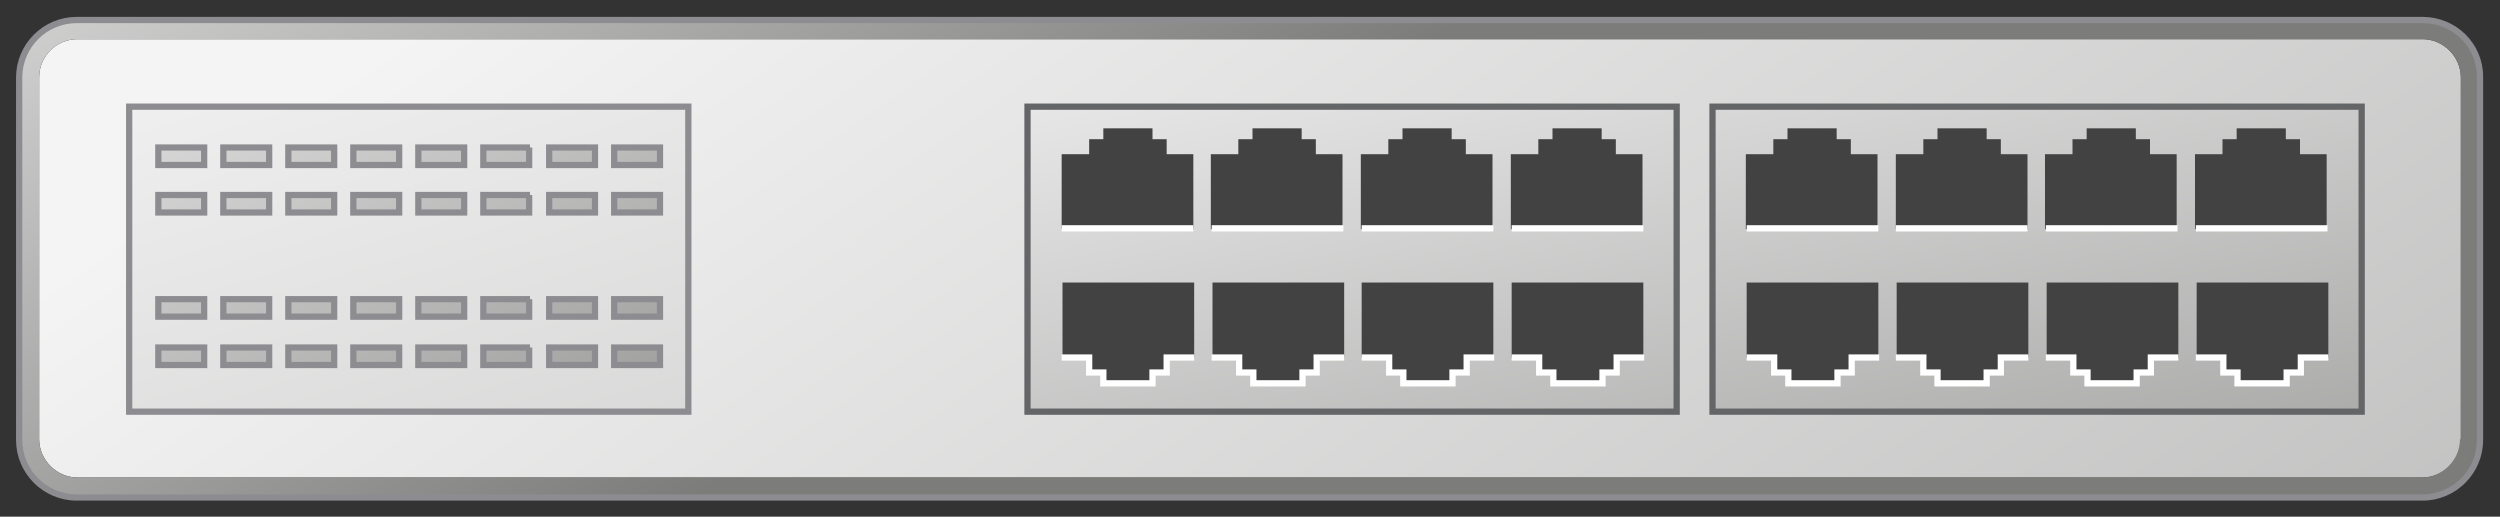 <?xml version="1.0" encoding="utf-8"?>

<!-- Copyright 2016 Siemens AG -->

<!-- Generator: Adobe Illustrator 16.0.4, SVG Export Plug-In . SVG Version: 6.00 Build 0)  -->
<!DOCTYPE svg PUBLIC "-//W3C//DTD SVG 1.1//EN" "http://www.w3.org/Graphics/SVG/1.1/DTD/svg11.dtd">
<svg version="1.1" id="Network_Switch" xmlns="http://www.w3.org/2000/svg" xmlns:xlink="http://www.w3.org/1999/xlink" x="0px"
	 y="0px" width="300px" height="62px" viewBox="0 0 300 62" enable-background="new 0 0 300 62" xml:space="preserve">
<rect x="0" y="0" width="300" height="62" fill="#333333" stroke="none"/>
<linearGradient id="Shape_1_" gradientUnits="userSpaceOnUse" x1="104.11" y1="-34.998" x2="365.11" y2="341.002">
	<stop  offset="0" style="stop-color:#F4F4F4"/>
	<stop  offset="1" style="stop-color:#7C7C7B"/>
</linearGradient>
<path id="Shape_134_" fill="url(#Shape_1_)" d="M9.3,57.3c-2.5,0-4.6-2.1-4.6-4.6V9.3c0-2.6,2.1-4.6,4.6-4.6h281.4
	c2.5,0,4.6,2.1,4.6,4.6v43.4c0,2.5-2.1,4.6-4.6,4.6H9.3z"/>
<linearGradient id="Frame_1_" gradientUnits="userSpaceOnUse" x1="68.282" y1="-100.35" x2="144.335" y2="21.938">
	<stop  offset="0" style="stop-color:#FFFFFF"/>
	<stop  offset="1" style="stop-color:#7C7C7B"/>
</linearGradient>
<path id="Frame_20_" fill="url(#Frame_1_)" d="M290.7,2.4H9.2c-3.8,0-6.9,3.1-6.9,6.9v43.5c0,3.8,3.1,6.9,6.9,6.9h281.5
	c3.8,0,6.9-3.1,6.9-6.9V9.2C297.6,5.4,294.5,2.4,290.7,2.4z M295.2,52.7c0,2.5-2.1,4.6-4.6,4.6H9.3c-2.5,0-4.6-2.1-4.6-4.6V9.3
	c0-2.6,2.1-4.6,4.6-4.6h281.4c2.5,0,4.6,2.1,4.6,4.6V52.7z"/>
<path id="Outline_1_" fill="none" stroke="#8C8C91" stroke-width="0.75" stroke-miterlimit="10" d="M290.7,2.4H9.2
	c-3.8,0-6.9,3.1-6.9,6.9v43.5c0,3.8,3.1,6.9,6.9,6.9h281.5c3.8,0,6.9-3.1,6.9-6.9V9.2C297.6,5.4,294.5,2.4,290.7,2.4z"/>
<g id="Network_Ports_1_">
	<linearGradient id="Panel_1_" gradientUnits="userSpaceOnUse" x1="192.961" y1="-18.323" x2="222.17" y2="120.653">
		<stop  offset="0" style="stop-color:#F4F4F4"/>
		<stop  offset="1" style="stop-color:#7C7C7B"/>
	</linearGradient>
	<path id="Panel_3_" fill="url(#Panel_1_)" stroke="#646567" stroke-width="0.75" stroke-miterlimit="10" d="M201.2,49.4h-77.9V12.8
		h77.9V49.4z M283.4,12.8h-77.9v36.6h77.9V12.8z"/>
	<path id="Ports_1_" fill="#424242" d="M143.2,18.5v9h-15.8v-9h3.3v-1.8h1.7v-1.3h5.9v1.3h1.7v1.8H143.2z M157.9,18.5v-1.8h-1.7
		v-1.3h-5.9v1.3h-1.7v1.8h-3.3v9h15.8v-9H157.9z M175.9,18.5v-1.8h-1.7v-1.3h-5.9v1.3h-1.7v1.8h-3.3v9h15.8v-9H175.9z M193.9,18.5
		v-1.8h-1.7v-1.3h-5.9v1.3h-1.7v1.8h-3.3v9h15.8v-9H193.9z M184.6,42.9v1.8h1.7V46h5.9v-1.3h1.7v-1.8h3.3v-9h-15.8v9H184.6z
		 M166.6,42.9v1.8h1.7V46h5.9v-1.3h1.7v-1.8h3.3v-9h-15.8v9H166.6z M148.7,42.9v1.8h1.7V46h5.9v-1.3h1.7v-1.8h3.3v-9h-15.8v9H148.7z
		 M130.7,42.9v1.8h1.7V46h5.9v-1.3h1.7v-1.8h3.3v-9h-15.8v9H130.7z M222.1,18.5v-1.8h-1.7v-1.3h-5.9v1.3h-1.7v1.8h-3.3v9h15.8v-9
		H222.1z M240.1,18.5v-1.8h-1.7v-1.3h-5.9v1.3h-1.7v1.8h-3.3v9h15.8v-9H240.1z M258,18.5v-1.8h-1.7v-1.3h-5.9v1.3h-1.7v1.8h-3.3v9
		h15.8v-9H258z M276,18.5v-1.8h-1.7v-1.3h-5.9v1.3h-1.7v1.8h-3.3v9h15.8v-9H276z M266.8,42.9v1.8h1.7V46h5.9v-1.3h1.7v-1.8h3.3v-9
		h-15.8v9H266.8z M248.8,42.9v1.8h1.7V46h5.9v-1.3h1.7v-1.8h3.3v-9h-15.8v9H248.8z M230.8,42.9v1.8h1.7V46h5.9v-1.3h1.7v-1.8h3.3v-9
		h-15.8v9H230.8z M212.8,42.9v1.8h1.7V46h5.9v-1.3h1.7v-1.8h3.3v-9h-15.8v9H212.8z"/>
	<path id="Reflection_Lines_1_" fill="none" stroke="#FFFFFF" stroke-width="0.75" stroke-miterlimit="10" d="M127.4,27.4h15.8
		 M145.4,27.4h15.8 M163.4,27.4h15.8 M181.4,27.4h15.8 M127.4,42.9h3.3v1.8h1.7V46h5.9v-1.3h1.7v-1.8h3.3 M145.4,42.9h3.3v1.8h1.7
		V46h5.9v-1.3h1.7v-1.8h3.3 M163.4,42.9h3.3v1.8h1.7V46h5.9v-1.3h1.7v-1.8h3.3 M181.4,42.9h3.3v1.8h1.7V46h5.9v-1.3h1.7v-1.8h3.3
		 M209.6,27.4h15.8 M227.5,27.4h15.8 M245.5,27.4h15.8 M263.5,27.4h15.8 M209.6,42.9h3.3v1.8h1.7V46h5.9v-1.3h1.7v-1.8h3.3
		 M227.5,42.9h3.3v1.8h1.7V46h5.9v-1.3h1.7v-1.8h3.3 M245.5,42.9h3.3v1.8h1.7V46h5.9v-1.3h1.7v-1.8h3.3 M263.5,42.9h3.3v1.8h1.7V46
		h5.9v-1.3h1.7v-1.8h3.3"/>
</g>
<g id="LCD_Panel_1_">
	<linearGradient id="Panel_4_" gradientUnits="userSpaceOnUse" x1="37.267" y1="-7.87" x2="127.267" y2="289.463">
		<stop  offset="0" style="stop-color:#F4F4F4"/>
		<stop  offset="1" style="stop-color:#7C7C7B"/>
	</linearGradient>
	
		<rect id="Panel_2_" x="15.5" y="12.8" fill="url(#Panel_4_)" stroke="#8C8C91" stroke-width="0.75" stroke-miterlimit="10" width="67.1" height="36.6"/>
	<linearGradient id="LCD_Lights_2_" gradientUnits="userSpaceOnUse" x1="23.256" y1="-18.428" x2="78.433" y2="86.716">
		<stop  offset="0" style="stop-color:#F4F4F4"/>
		<stop  offset="1" style="stop-color:#7C7C7B"/>
	</linearGradient>
	<path id="LCD_Lights_1_" fill="url(#LCD_Lights_2_)" stroke="#8C8C91" stroke-width="0.75" stroke-miterlimit="10" d="M24.5,19.8
		h-5.5v-2.1h5.5V19.8z M32.3,17.7h-5.5v2.1h5.5V17.7z M40.1,17.7h-5.5v2.1h5.5V17.7z M47.9,17.7h-5.5v2.1h5.5V17.7z M55.7,17.7h-5.5
		v2.1h5.5V17.7z M63.6,17.7H58v2.1h5.5V17.7z M71.4,17.7h-5.5v2.1h5.5V17.7z M79.2,17.7h-5.5v2.1h5.5V17.7z M24.5,23.4h-5.5v2.1h5.5
		V23.4z M32.3,23.4h-5.5v2.1h5.5V23.4z M40.1,23.4h-5.5v2.1h5.5V23.4z M47.9,23.4h-5.5v2.1h5.5V23.4z M55.7,23.4h-5.5v2.1h5.5V23.4z
		 M63.6,23.4H58v2.1h5.5V23.4z M71.4,23.4h-5.5v2.1h5.5V23.4z M79.2,23.4h-5.5v2.1h5.5V23.4z M24.5,35.9h-5.5v2.1h5.5V35.9z
		 M32.3,35.9h-5.5v2.1h5.5V35.9z M40.1,35.9h-5.5v2.1h5.5V35.9z M47.9,35.9h-5.5v2.1h5.5V35.9z M55.7,35.9h-5.5v2.1h5.5V35.9z
		 M63.6,35.9H58v2.1h5.5V35.9z M71.4,35.9h-5.5v2.1h5.5V35.9z M79.2,35.9h-5.5v2.1h5.5V35.9z M24.5,41.7h-5.5v2.1h5.5V41.7z
		 M32.3,41.7h-5.5v2.1h5.5V41.7z M40.1,41.7h-5.5v2.1h5.5V41.7z M47.9,41.7h-5.5v2.1h5.5V41.7z M55.7,41.7h-5.5v2.1h5.5V41.7z
		 M63.6,41.7H58v2.1h5.5V41.7z M71.4,41.7h-5.5v2.1h5.5V41.7z M79.2,41.7h-5.5v2.1h5.5V41.7z"/>
</g>
</svg>

